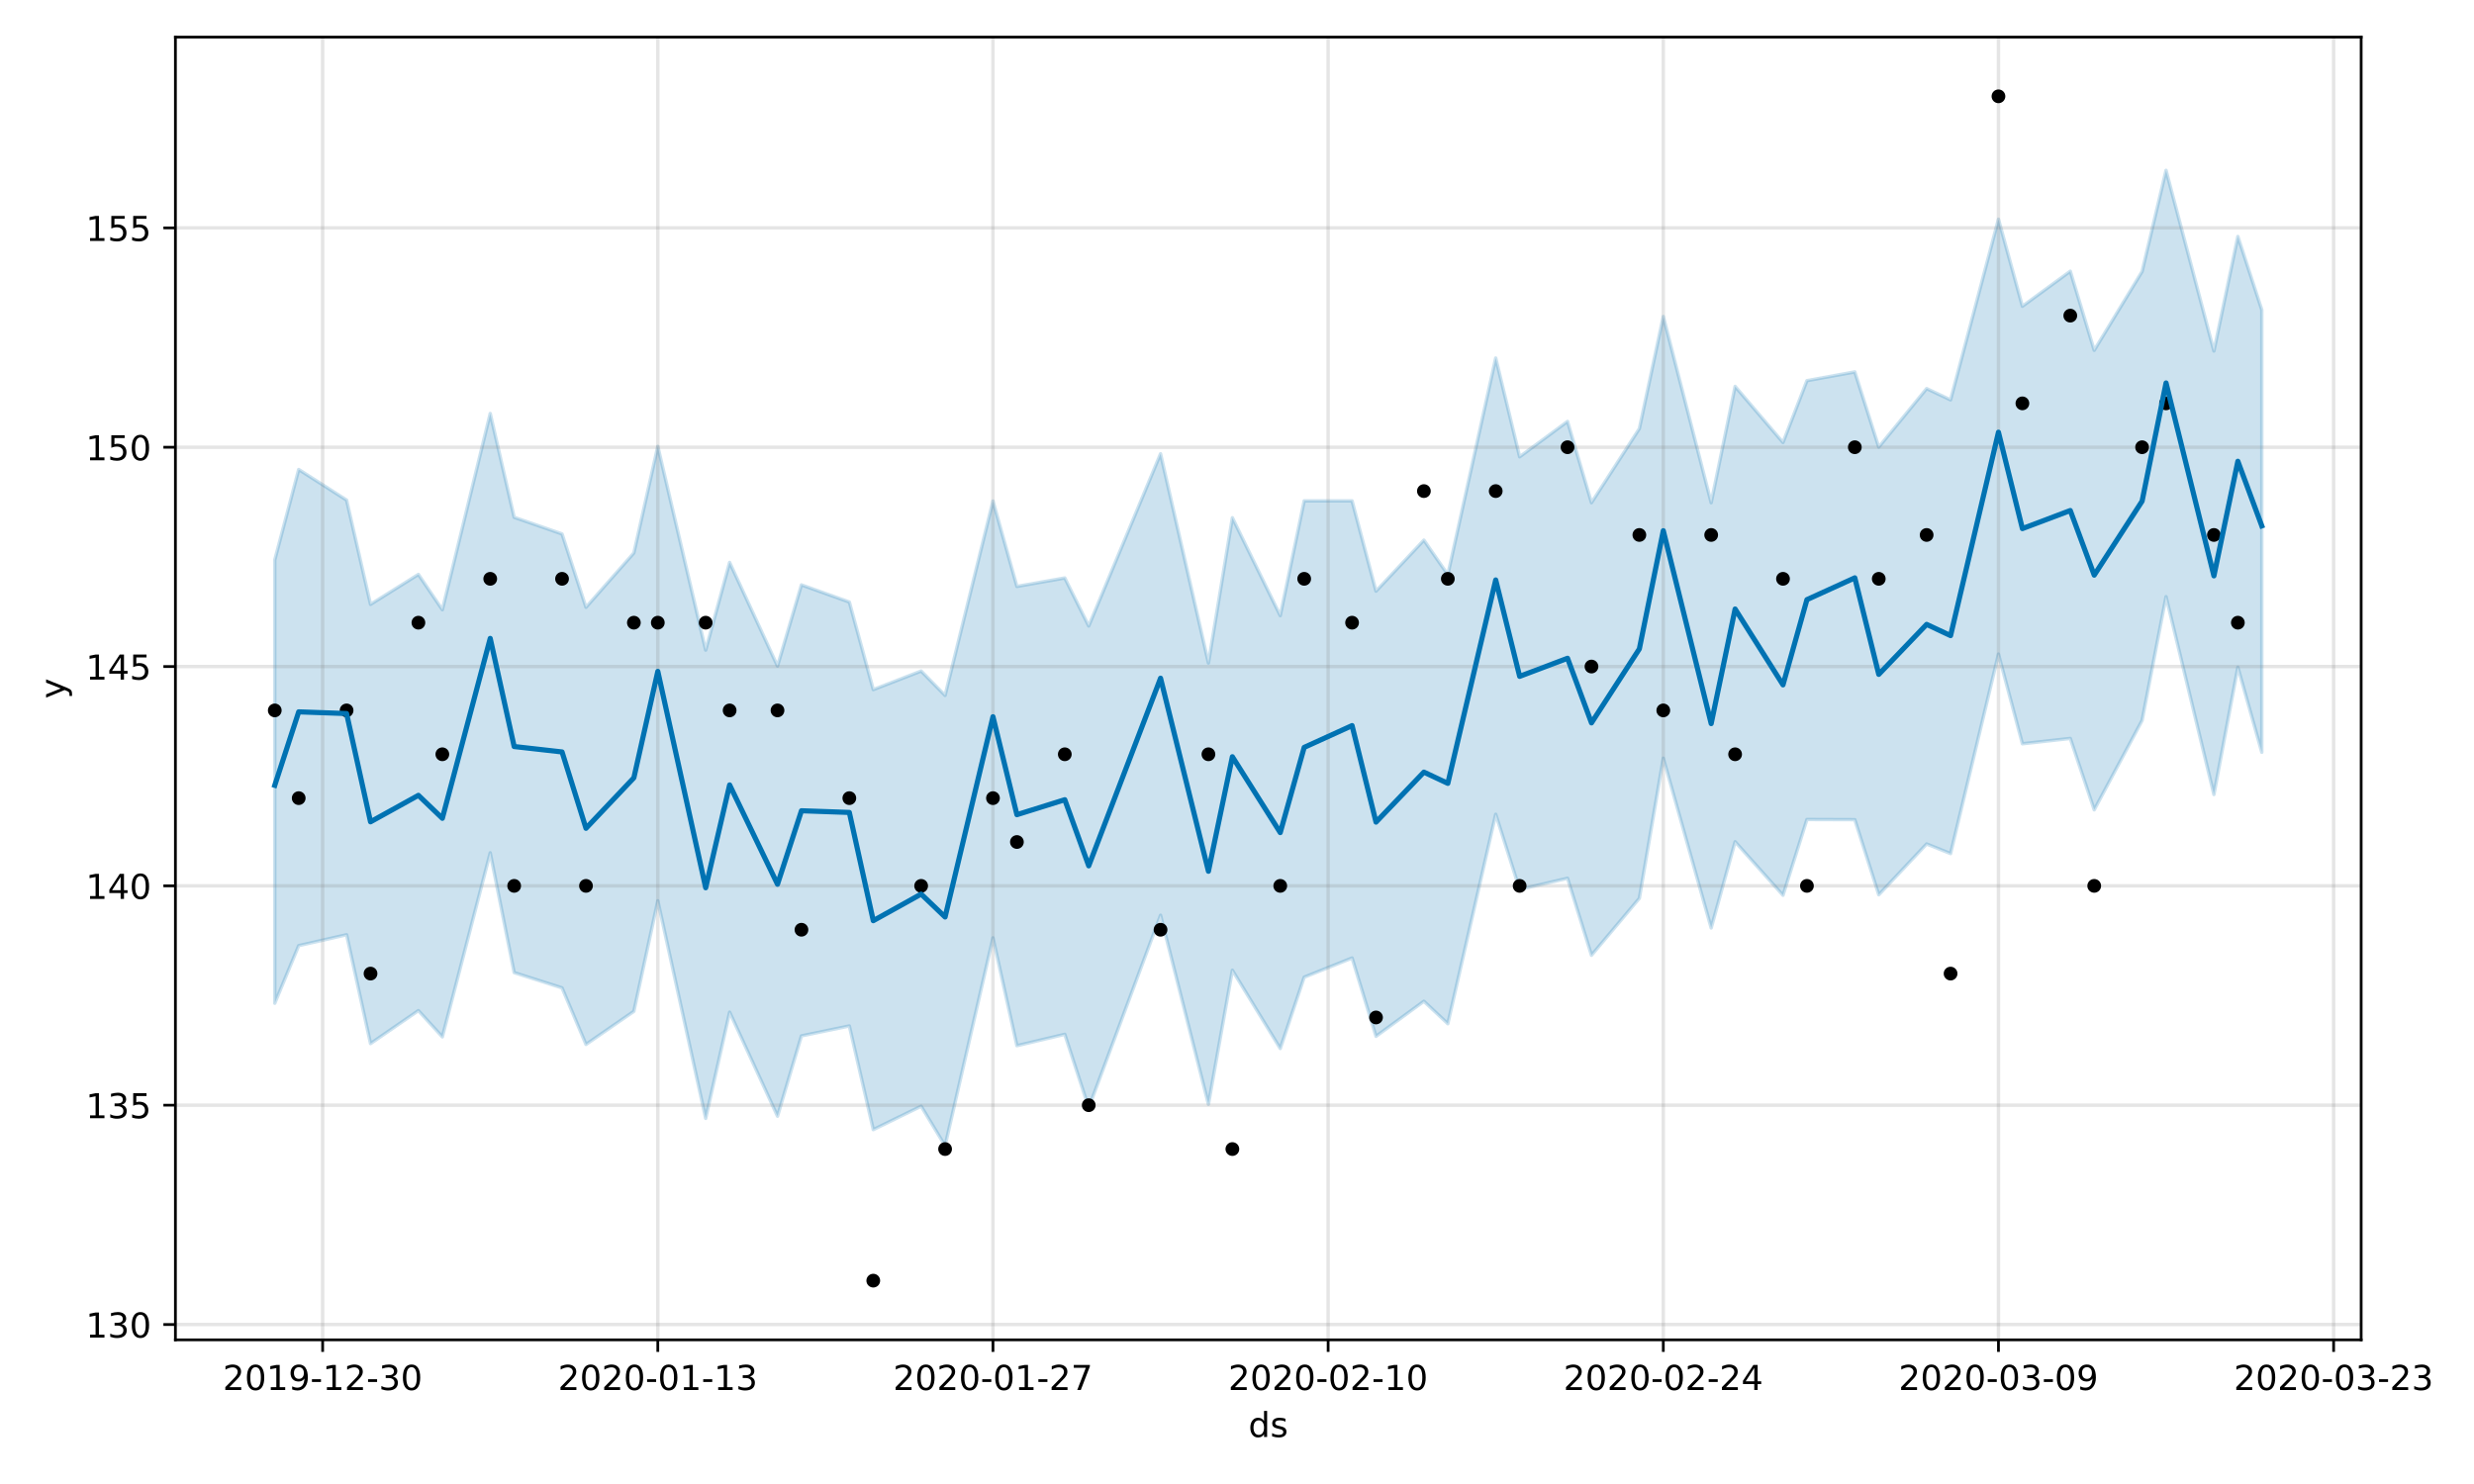 <?xml version="1.0" encoding="utf-8" standalone="no"?>
<!DOCTYPE svg PUBLIC "-//W3C//DTD SVG 1.1//EN"
  "http://www.w3.org/Graphics/SVG/1.1/DTD/svg11.dtd">
<!-- Created with matplotlib (https://matplotlib.org/) -->
<svg height="432pt" version="1.1" viewBox="0 0 720 432" width="720pt" xmlns="http://www.w3.org/2000/svg" xmlns:xlink="http://www.w3.org/1999/xlink">
 <defs>
  <style type="text/css">
*{stroke-linecap:butt;stroke-linejoin:round;}
  </style>
 </defs>
 <g id="figure_1">
  <g id="patch_1">
   <path d="M 0 432 
L 720 432 
L 720 0 
L 0 0 
z
" style="fill:#ffffff;"/>
  </g>
  <g id="axes_1">
   <g id="patch_2">
    <path d="M 51.05 390.04 
L 687.158 390.04 
L 687.158 10.8 
L 51.05 10.8 
z
" style="fill:#ffffff;"/>
   </g>
   <g id="PolyCollection_1">
    <defs>
     <path d="M 79.964 -269 
L 79.964 -139.953 
L 86.931 -156.722 
L 100.866 -159.89 
L 107.833 -128.201 
L 121.767 -137.805 
L 128.735 -130.161 
L 142.669 -183.745 
L 149.636 -148.87 
L 163.571 -144.42 
L 170.538 -127.962 
L 184.473 -137.602 
L 191.44 -169.787 
L 205.374 -106.43 
L 212.341 -137.352 
L 226.276 -107.067 
L 233.243 -130.443 
L 247.178 -133.336 
L 254.145 -103.157 
L 268.079 -109.975 
L 275.047 -98.454 
L 288.981 -158.991 
L 295.948 -127.594 
L 309.883 -130.9 
L 316.85 -109.524 
L 337.752 -165.57 
L 351.686 -110.531 
L 358.653 -149.563 
L 372.588 -126.769 
L 379.555 -147.536 
L 393.49 -153.122 
L 400.457 -130.318 
L 414.391 -140.527 
L 421.358 -133.988 
L 435.293 -194.958 
L 442.26 -173.082 
L 456.195 -176.33 
L 463.162 -153.917 
L 477.096 -170.504 
L 484.064 -211.293 
L 497.998 -161.869 
L 504.965 -186.967 
L 518.9 -171.383 
L 525.867 -193.439 
L 539.801 -193.388 
L 546.769 -171.535 
L 560.703 -186.317 
L 567.67 -183.518 
L 581.605 -241.603 
L 588.572 -215.481 
L 602.507 -217.037 
L 609.474 -196.254 
L 623.408 -222.27 
L 630.376 -258.302 
L 644.31 -200.708 
L 651.277 -237.763 
L 658.244 -213.007 
L 658.244 -341.805 
L 658.244 -341.805 
L 651.277 -363.159 
L 644.31 -329.815 
L 630.376 -382.416 
L 623.408 -352.973 
L 609.474 -330.022 
L 602.507 -353.048 
L 588.572 -342.851 
L 581.605 -368.185 
L 567.67 -315.594 
L 560.703 -318.88 
L 546.769 -301.847 
L 539.801 -323.74 
L 525.867 -321.191 
L 518.9 -303.194 
L 504.965 -319.512 
L 497.998 -285.654 
L 484.064 -339.868 
L 477.096 -307.224 
L 463.162 -285.662 
L 456.195 -309.326 
L 442.26 -299.025 
L 435.293 -327.778 
L 421.358 -264.712 
L 414.391 -274.767 
L 400.457 -259.916 
L 393.49 -286.198 
L 379.555 -286.204 
L 372.588 -252.788 
L 358.653 -281.289 
L 351.686 -238.981 
L 337.752 -299.908 
L 316.85 -249.772 
L 309.883 -263.754 
L 295.948 -261.292 
L 288.981 -286.151 
L 275.047 -229.566 
L 268.079 -236.659 
L 254.145 -231.252 
L 247.178 -256.745 
L 233.243 -261.737 
L 226.276 -238.103 
L 212.341 -268.281 
L 205.374 -242.748 
L 191.44 -302.051 
L 184.473 -271.041 
L 170.538 -255.214 
L 163.571 -276.567 
L 149.636 -281.41 
L 142.669 -311.635 
L 128.735 -254.507 
L 121.767 -264.788 
L 107.833 -256.068 
L 100.866 -286.423 
L 86.931 -295.331 
L 79.964 -269 
z
" id="m9466379547" style="stroke:#0072b2;stroke-opacity:0.2;"/>
    </defs>
    <g clip-path="url(#p2b0e6b0d8d)">
     <use style="fill:#0072b2;fill-opacity:0.2;stroke:#0072b2;stroke-opacity:0.2;" x="0" xlink:href="#m9466379547" y="432"/>
    </g>
   </g>
   <g id="matplotlib.axis_1">
    <g id="xtick_1">
     <g id="line2d_1">
      <path clip-path="url(#p2b0e6b0d8d)" d="M 93.898 390.04 
L 93.898 10.8 
" style="fill:none;stroke:#808080;stroke-linecap:square;stroke-opacity:0.2;"/>
     </g>
     <g id="line2d_2">
      <defs>
       <path d="M 0 0 
L 0 3.5 
" id="ma3d1fc6e5f" style="stroke:#000000;stroke-width:0.8;"/>
      </defs>
      <g>
       <use style="stroke:#000000;stroke-width:0.8;" x="93.898" xlink:href="#ma3d1fc6e5f" y="390.04"/>
      </g>
     </g>
     <g id="text_1">
      <!-- 2019-12-30 -->
      <defs>
       <path d="M 19.188 8.297 
L 53.609 8.297 
L 53.609 0 
L 7.328 0 
L 7.328 8.297 
Q 12.938 14.109 22.625 23.891 
Q 32.328 33.688 34.812 36.531 
Q 39.547 41.844 41.422 45.531 
Q 43.312 49.219 43.312 52.781 
Q 43.312 58.594 39.234 62.25 
Q 35.156 65.922 28.609 65.922 
Q 23.969 65.922 18.812 64.312 
Q 13.672 62.703 7.812 59.422 
L 7.812 69.391 
Q 13.766 71.781 18.938 73 
Q 24.125 74.219 28.422 74.219 
Q 39.75 74.219 46.484 68.547 
Q 53.219 62.891 53.219 53.422 
Q 53.219 48.922 51.531 44.891 
Q 49.859 40.875 45.406 35.406 
Q 44.188 33.984 37.641 27.219 
Q 31.109 20.453 19.188 8.297 
z
" id="DejaVuSans-50"/>
       <path d="M 31.781 66.406 
Q 24.172 66.406 20.328 58.906 
Q 16.5 51.422 16.5 36.375 
Q 16.5 21.391 20.328 13.891 
Q 24.172 6.391 31.781 6.391 
Q 39.453 6.391 43.281 13.891 
Q 47.125 21.391 47.125 36.375 
Q 47.125 51.422 43.281 58.906 
Q 39.453 66.406 31.781 66.406 
z
M 31.781 74.219 
Q 44.047 74.219 50.516 64.516 
Q 56.984 54.828 56.984 36.375 
Q 56.984 17.969 50.516 8.266 
Q 44.047 -1.422 31.781 -1.422 
Q 19.531 -1.422 13.062 8.266 
Q 6.594 17.969 6.594 36.375 
Q 6.594 54.828 13.062 64.516 
Q 19.531 74.219 31.781 74.219 
z
" id="DejaVuSans-48"/>
       <path d="M 12.406 8.297 
L 28.516 8.297 
L 28.516 63.922 
L 10.984 60.406 
L 10.984 69.391 
L 28.422 72.906 
L 38.281 72.906 
L 38.281 8.297 
L 54.391 8.297 
L 54.391 0 
L 12.406 0 
z
" id="DejaVuSans-49"/>
       <path d="M 10.984 1.516 
L 10.984 10.5 
Q 14.703 8.734 18.5 7.812 
Q 22.312 6.891 25.984 6.891 
Q 35.75 6.891 40.891 13.453 
Q 46.047 20.016 46.781 33.406 
Q 43.953 29.203 39.594 26.953 
Q 35.25 24.703 29.984 24.703 
Q 19.047 24.703 12.672 31.312 
Q 6.297 37.938 6.297 49.422 
Q 6.297 60.641 12.938 67.422 
Q 19.578 74.219 30.609 74.219 
Q 43.266 74.219 49.922 64.516 
Q 56.594 54.828 56.594 36.375 
Q 56.594 19.141 48.406 8.859 
Q 40.234 -1.422 26.422 -1.422 
Q 22.703 -1.422 18.891 -0.688 
Q 15.094 0.047 10.984 1.516 
z
M 30.609 32.422 
Q 37.25 32.422 41.125 36.953 
Q 45.016 41.5 45.016 49.422 
Q 45.016 57.281 41.125 61.844 
Q 37.25 66.406 30.609 66.406 
Q 23.969 66.406 20.094 61.844 
Q 16.219 57.281 16.219 49.422 
Q 16.219 41.5 20.094 36.953 
Q 23.969 32.422 30.609 32.422 
z
" id="DejaVuSans-57"/>
       <path d="M 4.891 31.391 
L 31.203 31.391 
L 31.203 23.391 
L 4.891 23.391 
z
" id="DejaVuSans-45"/>
       <path d="M 40.578 39.312 
Q 47.656 37.797 51.625 33 
Q 55.609 28.219 55.609 21.188 
Q 55.609 10.406 48.188 4.484 
Q 40.766 -1.422 27.094 -1.422 
Q 22.516 -1.422 17.656 -0.516 
Q 12.797 0.391 7.625 2.203 
L 7.625 11.719 
Q 11.719 9.328 16.594 8.109 
Q 21.484 6.891 26.812 6.891 
Q 36.078 6.891 40.938 10.547 
Q 45.797 14.203 45.797 21.188 
Q 45.797 27.641 41.281 31.266 
Q 36.766 34.906 28.719 34.906 
L 20.219 34.906 
L 20.219 43.016 
L 29.109 43.016 
Q 36.375 43.016 40.234 45.922 
Q 44.094 48.828 44.094 54.297 
Q 44.094 59.906 40.109 62.906 
Q 36.141 65.922 28.719 65.922 
Q 24.656 65.922 20.016 65.031 
Q 15.375 64.156 9.812 62.312 
L 9.812 71.094 
Q 15.438 72.656 20.344 73.438 
Q 25.25 74.219 29.594 74.219 
Q 40.828 74.219 47.359 69.109 
Q 53.906 64.016 53.906 55.328 
Q 53.906 49.266 50.438 45.094 
Q 46.969 40.922 40.578 39.312 
z
" id="DejaVuSans-51"/>
      </defs>
      <g transform="translate(64.841 404.638)scale(0.1 -0.1)">
       <use xlink:href="#DejaVuSans-50"/>
       <use x="63.623" xlink:href="#DejaVuSans-48"/>
       <use x="127.246" xlink:href="#DejaVuSans-49"/>
       <use x="190.869" xlink:href="#DejaVuSans-57"/>
       <use x="254.492" xlink:href="#DejaVuSans-45"/>
       <use x="290.576" xlink:href="#DejaVuSans-49"/>
       <use x="354.199" xlink:href="#DejaVuSans-50"/>
       <use x="417.822" xlink:href="#DejaVuSans-45"/>
       <use x="453.906" xlink:href="#DejaVuSans-51"/>
       <use x="517.529" xlink:href="#DejaVuSans-48"/>
      </g>
     </g>
    </g>
    <g id="xtick_2">
     <g id="line2d_3">
      <path clip-path="url(#p2b0e6b0d8d)" d="M 191.44 390.04 
L 191.44 10.8 
" style="fill:none;stroke:#808080;stroke-linecap:square;stroke-opacity:0.2;"/>
     </g>
     <g id="line2d_4">
      <g>
       <use style="stroke:#000000;stroke-width:0.8;" x="191.44" xlink:href="#ma3d1fc6e5f" y="390.04"/>
      </g>
     </g>
     <g id="text_2">
      <!-- 2020-01-13 -->
      <g transform="translate(162.382 404.638)scale(0.1 -0.1)">
       <use xlink:href="#DejaVuSans-50"/>
       <use x="63.623" xlink:href="#DejaVuSans-48"/>
       <use x="127.246" xlink:href="#DejaVuSans-50"/>
       <use x="190.869" xlink:href="#DejaVuSans-48"/>
       <use x="254.492" xlink:href="#DejaVuSans-45"/>
       <use x="290.576" xlink:href="#DejaVuSans-48"/>
       <use x="354.199" xlink:href="#DejaVuSans-49"/>
       <use x="417.822" xlink:href="#DejaVuSans-45"/>
       <use x="453.906" xlink:href="#DejaVuSans-49"/>
       <use x="517.529" xlink:href="#DejaVuSans-51"/>
      </g>
     </g>
    </g>
    <g id="xtick_3">
     <g id="line2d_5">
      <path clip-path="url(#p2b0e6b0d8d)" d="M 288.981 390.04 
L 288.981 10.8 
" style="fill:none;stroke:#808080;stroke-linecap:square;stroke-opacity:0.2;"/>
     </g>
     <g id="line2d_6">
      <g>
       <use style="stroke:#000000;stroke-width:0.8;" x="288.981" xlink:href="#ma3d1fc6e5f" y="390.04"/>
      </g>
     </g>
     <g id="text_3">
      <!-- 2020-01-27 -->
      <defs>
       <path d="M 8.203 72.906 
L 55.078 72.906 
L 55.078 68.703 
L 28.609 0 
L 18.312 0 
L 43.219 64.594 
L 8.203 64.594 
z
" id="DejaVuSans-55"/>
      </defs>
      <g transform="translate(259.923 404.638)scale(0.1 -0.1)">
       <use xlink:href="#DejaVuSans-50"/>
       <use x="63.623" xlink:href="#DejaVuSans-48"/>
       <use x="127.246" xlink:href="#DejaVuSans-50"/>
       <use x="190.869" xlink:href="#DejaVuSans-48"/>
       <use x="254.492" xlink:href="#DejaVuSans-45"/>
       <use x="290.576" xlink:href="#DejaVuSans-48"/>
       <use x="354.199" xlink:href="#DejaVuSans-49"/>
       <use x="417.822" xlink:href="#DejaVuSans-45"/>
       <use x="453.906" xlink:href="#DejaVuSans-50"/>
       <use x="517.529" xlink:href="#DejaVuSans-55"/>
      </g>
     </g>
    </g>
    <g id="xtick_4">
     <g id="line2d_7">
      <path clip-path="url(#p2b0e6b0d8d)" d="M 386.522 390.04 
L 386.522 10.8 
" style="fill:none;stroke:#808080;stroke-linecap:square;stroke-opacity:0.2;"/>
     </g>
     <g id="line2d_8">
      <g>
       <use style="stroke:#000000;stroke-width:0.8;" x="386.522" xlink:href="#ma3d1fc6e5f" y="390.04"/>
      </g>
     </g>
     <g id="text_4">
      <!-- 2020-02-10 -->
      <g transform="translate(357.465 404.638)scale(0.1 -0.1)">
       <use xlink:href="#DejaVuSans-50"/>
       <use x="63.623" xlink:href="#DejaVuSans-48"/>
       <use x="127.246" xlink:href="#DejaVuSans-50"/>
       <use x="190.869" xlink:href="#DejaVuSans-48"/>
       <use x="254.492" xlink:href="#DejaVuSans-45"/>
       <use x="290.576" xlink:href="#DejaVuSans-48"/>
       <use x="354.199" xlink:href="#DejaVuSans-50"/>
       <use x="417.822" xlink:href="#DejaVuSans-45"/>
       <use x="453.906" xlink:href="#DejaVuSans-49"/>
       <use x="517.529" xlink:href="#DejaVuSans-48"/>
      </g>
     </g>
    </g>
    <g id="xtick_5">
     <g id="line2d_9">
      <path clip-path="url(#p2b0e6b0d8d)" d="M 484.064 390.04 
L 484.064 10.8 
" style="fill:none;stroke:#808080;stroke-linecap:square;stroke-opacity:0.2;"/>
     </g>
     <g id="line2d_10">
      <g>
       <use style="stroke:#000000;stroke-width:0.8;" x="484.064" xlink:href="#ma3d1fc6e5f" y="390.04"/>
      </g>
     </g>
     <g id="text_5">
      <!-- 2020-02-24 -->
      <defs>
       <path d="M 37.797 64.312 
L 12.891 25.391 
L 37.797 25.391 
z
M 35.203 72.906 
L 47.609 72.906 
L 47.609 25.391 
L 58.016 25.391 
L 58.016 17.188 
L 47.609 17.188 
L 47.609 0 
L 37.797 0 
L 37.797 17.188 
L 4.891 17.188 
L 4.891 26.703 
z
" id="DejaVuSans-52"/>
      </defs>
      <g transform="translate(455.006 404.638)scale(0.1 -0.1)">
       <use xlink:href="#DejaVuSans-50"/>
       <use x="63.623" xlink:href="#DejaVuSans-48"/>
       <use x="127.246" xlink:href="#DejaVuSans-50"/>
       <use x="190.869" xlink:href="#DejaVuSans-48"/>
       <use x="254.492" xlink:href="#DejaVuSans-45"/>
       <use x="290.576" xlink:href="#DejaVuSans-48"/>
       <use x="354.199" xlink:href="#DejaVuSans-50"/>
       <use x="417.822" xlink:href="#DejaVuSans-45"/>
       <use x="453.906" xlink:href="#DejaVuSans-50"/>
       <use x="517.529" xlink:href="#DejaVuSans-52"/>
      </g>
     </g>
    </g>
    <g id="xtick_6">
     <g id="line2d_11">
      <path clip-path="url(#p2b0e6b0d8d)" d="M 581.605 390.04 
L 581.605 10.8 
" style="fill:none;stroke:#808080;stroke-linecap:square;stroke-opacity:0.2;"/>
     </g>
     <g id="line2d_12">
      <g>
       <use style="stroke:#000000;stroke-width:0.8;" x="581.605" xlink:href="#ma3d1fc6e5f" y="390.04"/>
      </g>
     </g>
     <g id="text_6">
      <!-- 2020-03-09 -->
      <g transform="translate(552.547 404.638)scale(0.1 -0.1)">
       <use xlink:href="#DejaVuSans-50"/>
       <use x="63.623" xlink:href="#DejaVuSans-48"/>
       <use x="127.246" xlink:href="#DejaVuSans-50"/>
       <use x="190.869" xlink:href="#DejaVuSans-48"/>
       <use x="254.492" xlink:href="#DejaVuSans-45"/>
       <use x="290.576" xlink:href="#DejaVuSans-48"/>
       <use x="354.199" xlink:href="#DejaVuSans-51"/>
       <use x="417.822" xlink:href="#DejaVuSans-45"/>
       <use x="453.906" xlink:href="#DejaVuSans-48"/>
       <use x="517.529" xlink:href="#DejaVuSans-57"/>
      </g>
     </g>
    </g>
    <g id="xtick_7">
     <g id="line2d_13">
      <path clip-path="url(#p2b0e6b0d8d)" d="M 679.146 390.04 
L 679.146 10.8 
" style="fill:none;stroke:#808080;stroke-linecap:square;stroke-opacity:0.2;"/>
     </g>
     <g id="line2d_14">
      <g>
       <use style="stroke:#000000;stroke-width:0.8;" x="679.146" xlink:href="#ma3d1fc6e5f" y="390.04"/>
      </g>
     </g>
     <g id="text_7">
      <!-- 2020-03-23 -->
      <g transform="translate(650.088 404.638)scale(0.1 -0.1)">
       <use xlink:href="#DejaVuSans-50"/>
       <use x="63.623" xlink:href="#DejaVuSans-48"/>
       <use x="127.246" xlink:href="#DejaVuSans-50"/>
       <use x="190.869" xlink:href="#DejaVuSans-48"/>
       <use x="254.492" xlink:href="#DejaVuSans-45"/>
       <use x="290.576" xlink:href="#DejaVuSans-48"/>
       <use x="354.199" xlink:href="#DejaVuSans-51"/>
       <use x="417.822" xlink:href="#DejaVuSans-45"/>
       <use x="453.906" xlink:href="#DejaVuSans-50"/>
       <use x="517.529" xlink:href="#DejaVuSans-51"/>
      </g>
     </g>
    </g>
    <g id="text_8">
     <!-- ds -->
     <defs>
      <path d="M 45.406 46.391 
L 45.406 75.984 
L 54.391 75.984 
L 54.391 0 
L 45.406 0 
L 45.406 8.203 
Q 42.578 3.328 38.25 0.953 
Q 33.938 -1.422 27.875 -1.422 
Q 17.969 -1.422 11.734 6.484 
Q 5.516 14.406 5.516 27.297 
Q 5.516 40.188 11.734 48.094 
Q 17.969 56 27.875 56 
Q 33.938 56 38.25 53.625 
Q 42.578 51.266 45.406 46.391 
z
M 14.797 27.297 
Q 14.797 17.391 18.875 11.75 
Q 22.953 6.109 30.078 6.109 
Q 37.203 6.109 41.297 11.75 
Q 45.406 17.391 45.406 27.297 
Q 45.406 37.203 41.297 42.844 
Q 37.203 48.484 30.078 48.484 
Q 22.953 48.484 18.875 42.844 
Q 14.797 37.203 14.797 27.297 
z
" id="DejaVuSans-100"/>
      <path d="M 44.281 53.078 
L 44.281 44.578 
Q 40.484 46.531 36.375 47.5 
Q 32.281 48.484 27.875 48.484 
Q 21.188 48.484 17.844 46.438 
Q 14.5 44.391 14.5 40.281 
Q 14.5 37.156 16.891 35.375 
Q 19.281 33.594 26.516 31.984 
L 29.594 31.297 
Q 39.156 29.25 43.188 25.516 
Q 47.219 21.781 47.219 15.094 
Q 47.219 7.469 41.188 3.016 
Q 35.156 -1.422 24.609 -1.422 
Q 20.219 -1.422 15.453 -0.562 
Q 10.688 0.297 5.422 2 
L 5.422 11.281 
Q 10.406 8.688 15.234 7.391 
Q 20.062 6.109 24.812 6.109 
Q 31.156 6.109 34.562 8.281 
Q 37.984 10.453 37.984 14.406 
Q 37.984 18.062 35.516 20.016 
Q 33.062 21.969 24.703 23.781 
L 21.578 24.516 
Q 13.234 26.266 9.516 29.906 
Q 5.812 33.547 5.812 39.891 
Q 5.812 47.609 11.281 51.797 
Q 16.75 56 26.812 56 
Q 31.781 56 36.172 55.266 
Q 40.578 54.547 44.281 53.078 
z
" id="DejaVuSans-115"/>
     </defs>
     <g transform="translate(363.325 418.317)scale(0.1 -0.1)">
      <use xlink:href="#DejaVuSans-100"/>
      <use x="63.477" xlink:href="#DejaVuSans-115"/>
     </g>
    </g>
   </g>
   <g id="matplotlib.axis_2">
    <g id="ytick_1">
     <g id="line2d_15">
      <path clip-path="url(#p2b0e6b0d8d)" d="M 51.05 385.571 
L 687.158 385.571 
" style="fill:none;stroke:#808080;stroke-linecap:square;stroke-opacity:0.2;"/>
     </g>
     <g id="line2d_16">
      <defs>
       <path d="M 0 0 
L -3.5 0 
" id="m3b1a4f0f91" style="stroke:#000000;stroke-width:0.8;"/>
      </defs>
      <g>
       <use style="stroke:#000000;stroke-width:0.8;" x="51.05" xlink:href="#m3b1a4f0f91" y="385.571"/>
      </g>
     </g>
     <g id="text_9">
      <!-- 130 -->
      <g transform="translate(24.962 389.37)scale(0.1 -0.1)">
       <use xlink:href="#DejaVuSans-49"/>
       <use x="63.623" xlink:href="#DejaVuSans-51"/>
       <use x="127.246" xlink:href="#DejaVuSans-48"/>
      </g>
     </g>
    </g>
    <g id="ytick_2">
     <g id="line2d_17">
      <path clip-path="url(#p2b0e6b0d8d)" d="M 51.05 321.726 
L 687.158 321.726 
" style="fill:none;stroke:#808080;stroke-linecap:square;stroke-opacity:0.2;"/>
     </g>
     <g id="line2d_18">
      <g>
       <use style="stroke:#000000;stroke-width:0.8;" x="51.05" xlink:href="#m3b1a4f0f91" y="321.726"/>
      </g>
     </g>
     <g id="text_10">
      <!-- 135 -->
      <defs>
       <path d="M 10.797 72.906 
L 49.516 72.906 
L 49.516 64.594 
L 19.828 64.594 
L 19.828 46.734 
Q 21.969 47.469 24.109 47.828 
Q 26.266 48.188 28.422 48.188 
Q 40.625 48.188 47.75 41.5 
Q 54.891 34.812 54.891 23.391 
Q 54.891 11.625 47.562 5.094 
Q 40.234 -1.422 26.906 -1.422 
Q 22.312 -1.422 17.547 -0.641 
Q 12.797 0.141 7.719 1.703 
L 7.719 11.625 
Q 12.109 9.234 16.797 8.062 
Q 21.484 6.891 26.703 6.891 
Q 35.156 6.891 40.078 11.328 
Q 45.016 15.766 45.016 23.391 
Q 45.016 31 40.078 35.438 
Q 35.156 39.891 26.703 39.891 
Q 22.75 39.891 18.812 39.016 
Q 14.891 38.141 10.797 36.281 
z
" id="DejaVuSans-53"/>
      </defs>
      <g transform="translate(24.962 325.525)scale(0.1 -0.1)">
       <use xlink:href="#DejaVuSans-49"/>
       <use x="63.623" xlink:href="#DejaVuSans-51"/>
       <use x="127.246" xlink:href="#DejaVuSans-53"/>
      </g>
     </g>
    </g>
    <g id="ytick_3">
     <g id="line2d_19">
      <path clip-path="url(#p2b0e6b0d8d)" d="M 51.05 257.881 
L 687.158 257.881 
" style="fill:none;stroke:#808080;stroke-linecap:square;stroke-opacity:0.2;"/>
     </g>
     <g id="line2d_20">
      <g>
       <use style="stroke:#000000;stroke-width:0.8;" x="51.05" xlink:href="#m3b1a4f0f91" y="257.881"/>
      </g>
     </g>
     <g id="text_11">
      <!-- 140 -->
      <g transform="translate(24.962 261.68)scale(0.1 -0.1)">
       <use xlink:href="#DejaVuSans-49"/>
       <use x="63.623" xlink:href="#DejaVuSans-52"/>
       <use x="127.246" xlink:href="#DejaVuSans-48"/>
      </g>
     </g>
    </g>
    <g id="ytick_4">
     <g id="line2d_21">
      <path clip-path="url(#p2b0e6b0d8d)" d="M 51.05 194.035 
L 687.158 194.035 
" style="fill:none;stroke:#808080;stroke-linecap:square;stroke-opacity:0.2;"/>
     </g>
     <g id="line2d_22">
      <g>
       <use style="stroke:#000000;stroke-width:0.8;" x="51.05" xlink:href="#m3b1a4f0f91" y="194.035"/>
      </g>
     </g>
     <g id="text_12">
      <!-- 145 -->
      <g transform="translate(24.962 197.835)scale(0.1 -0.1)">
       <use xlink:href="#DejaVuSans-49"/>
       <use x="63.623" xlink:href="#DejaVuSans-52"/>
       <use x="127.246" xlink:href="#DejaVuSans-53"/>
      </g>
     </g>
    </g>
    <g id="ytick_5">
     <g id="line2d_23">
      <path clip-path="url(#p2b0e6b0d8d)" d="M 51.05 130.19 
L 687.158 130.19 
" style="fill:none;stroke:#808080;stroke-linecap:square;stroke-opacity:0.2;"/>
     </g>
     <g id="line2d_24">
      <g>
       <use style="stroke:#000000;stroke-width:0.8;" x="51.05" xlink:href="#m3b1a4f0f91" y="130.19"/>
      </g>
     </g>
     <g id="text_13">
      <!-- 150 -->
      <g transform="translate(24.962 133.99)scale(0.1 -0.1)">
       <use xlink:href="#DejaVuSans-49"/>
       <use x="63.623" xlink:href="#DejaVuSans-53"/>
       <use x="127.246" xlink:href="#DejaVuSans-48"/>
      </g>
     </g>
    </g>
    <g id="ytick_6">
     <g id="line2d_25">
      <path clip-path="url(#p2b0e6b0d8d)" d="M 51.05 66.345 
L 687.158 66.345 
" style="fill:none;stroke:#808080;stroke-linecap:square;stroke-opacity:0.2;"/>
     </g>
     <g id="line2d_26">
      <g>
       <use style="stroke:#000000;stroke-width:0.8;" x="51.05" xlink:href="#m3b1a4f0f91" y="66.345"/>
      </g>
     </g>
     <g id="text_14">
      <!-- 155 -->
      <g transform="translate(24.962 70.144)scale(0.1 -0.1)">
       <use xlink:href="#DejaVuSans-49"/>
       <use x="63.623" xlink:href="#DejaVuSans-53"/>
       <use x="127.246" xlink:href="#DejaVuSans-53"/>
      </g>
     </g>
    </g>
    <g id="text_15">
     <!-- y -->
     <defs>
      <path d="M 32.172 -5.078 
Q 28.375 -14.844 24.75 -17.812 
Q 21.141 -20.797 15.094 -20.797 
L 7.906 -20.797 
L 7.906 -13.281 
L 13.188 -13.281 
Q 16.891 -13.281 18.938 -11.516 
Q 21 -9.766 23.484 -3.219 
L 25.094 0.875 
L 2.984 54.688 
L 12.5 54.688 
L 29.594 11.922 
L 46.688 54.688 
L 56.203 54.688 
z
" id="DejaVuSans-121"/>
     </defs>
     <g transform="translate(18.883 203.379)rotate(-90)scale(0.1 -0.1)">
      <use xlink:href="#DejaVuSans-121"/>
     </g>
    </g>
   </g>
   <g id="line2d_27">
    <defs>
     <path d="M 0 1.5 
C 0.398 1.5 0.779 1.342 1.061 1.061 
C 1.342 0.779 1.5 0.398 1.5 0 
C 1.5 -0.398 1.342 -0.779 1.061 -1.061 
C 0.779 -1.342 0.398 -1.5 0 -1.5 
C -0.398 -1.5 -0.779 -1.342 -1.061 -1.061 
C -1.342 -0.779 -1.5 -0.398 -1.5 0 
C -1.5 0.398 -1.342 0.779 -1.061 1.061 
C -0.779 1.342 -0.398 1.5 0 1.5 
z
" id="m10a1bf02e9" style="stroke:#000000;"/>
    </defs>
    <g clip-path="url(#p2b0e6b0d8d)">
     <use style="stroke:#000000;" x="79.964" xlink:href="#m10a1bf02e9" y="206.805"/>
     <use style="stroke:#000000;" x="86.931" xlink:href="#m10a1bf02e9" y="232.343"/>
     <use style="stroke:#000000;" x="100.866" xlink:href="#m10a1bf02e9" y="206.805"/>
     <use style="stroke:#000000;" x="107.833" xlink:href="#m10a1bf02e9" y="283.419"/>
     <use style="stroke:#000000;" x="121.767" xlink:href="#m10a1bf02e9" y="181.266"/>
     <use style="stroke:#000000;" x="128.735" xlink:href="#m10a1bf02e9" y="219.574"/>
     <use style="stroke:#000000;" x="142.669" xlink:href="#m10a1bf02e9" y="168.497"/>
     <use style="stroke:#000000;" x="149.636" xlink:href="#m10a1bf02e9" y="257.881"/>
     <use style="stroke:#000000;" x="163.571" xlink:href="#m10a1bf02e9" y="168.497"/>
     <use style="stroke:#000000;" x="170.538" xlink:href="#m10a1bf02e9" y="257.881"/>
     <use style="stroke:#000000;" x="184.473" xlink:href="#m10a1bf02e9" y="181.266"/>
     <use style="stroke:#000000;" x="191.44" xlink:href="#m10a1bf02e9" y="181.266"/>
     <use style="stroke:#000000;" x="205.374" xlink:href="#m10a1bf02e9" y="181.266"/>
     <use style="stroke:#000000;" x="212.341" xlink:href="#m10a1bf02e9" y="206.805"/>
     <use style="stroke:#000000;" x="226.276" xlink:href="#m10a1bf02e9" y="206.805"/>
     <use style="stroke:#000000;" x="233.243" xlink:href="#m10a1bf02e9" y="270.65"/>
     <use style="stroke:#000000;" x="247.178" xlink:href="#m10a1bf02e9" y="232.343"/>
     <use style="stroke:#000000;" x="254.145" xlink:href="#m10a1bf02e9" y="372.802"/>
     <use style="stroke:#000000;" x="268.079" xlink:href="#m10a1bf02e9" y="257.881"/>
     <use style="stroke:#000000;" x="275.047" xlink:href="#m10a1bf02e9" y="334.495"/>
     <use style="stroke:#000000;" x="288.981" xlink:href="#m10a1bf02e9" y="232.343"/>
     <use style="stroke:#000000;" x="295.948" xlink:href="#m10a1bf02e9" y="245.112"/>
     <use style="stroke:#000000;" x="309.883" xlink:href="#m10a1bf02e9" y="219.574"/>
     <use style="stroke:#000000;" x="316.85" xlink:href="#m10a1bf02e9" y="321.726"/>
     <use style="stroke:#000000;" x="337.752" xlink:href="#m10a1bf02e9" y="270.65"/>
     <use style="stroke:#000000;" x="351.686" xlink:href="#m10a1bf02e9" y="219.574"/>
     <use style="stroke:#000000;" x="358.653" xlink:href="#m10a1bf02e9" y="334.495"/>
     <use style="stroke:#000000;" x="372.588" xlink:href="#m10a1bf02e9" y="257.881"/>
     <use style="stroke:#000000;" x="379.555" xlink:href="#m10a1bf02e9" y="168.497"/>
     <use style="stroke:#000000;" x="393.49" xlink:href="#m10a1bf02e9" y="181.266"/>
     <use style="stroke:#000000;" x="400.457" xlink:href="#m10a1bf02e9" y="296.188"/>
     <use style="stroke:#000000;" x="414.391" xlink:href="#m10a1bf02e9" y="142.959"/>
     <use style="stroke:#000000;" x="421.358" xlink:href="#m10a1bf02e9" y="168.497"/>
     <use style="stroke:#000000;" x="435.293" xlink:href="#m10a1bf02e9" y="142.959"/>
     <use style="stroke:#000000;" x="442.26" xlink:href="#m10a1bf02e9" y="257.881"/>
     <use style="stroke:#000000;" x="456.195" xlink:href="#m10a1bf02e9" y="130.19"/>
     <use style="stroke:#000000;" x="463.162" xlink:href="#m10a1bf02e9" y="194.035"/>
     <use style="stroke:#000000;" x="477.096" xlink:href="#m10a1bf02e9" y="155.728"/>
     <use style="stroke:#000000;" x="484.064" xlink:href="#m10a1bf02e9" y="206.805"/>
     <use style="stroke:#000000;" x="497.998" xlink:href="#m10a1bf02e9" y="155.728"/>
     <use style="stroke:#000000;" x="504.965" xlink:href="#m10a1bf02e9" y="219.574"/>
     <use style="stroke:#000000;" x="518.9" xlink:href="#m10a1bf02e9" y="168.497"/>
     <use style="stroke:#000000;" x="525.867" xlink:href="#m10a1bf02e9" y="257.881"/>
     <use style="stroke:#000000;" x="539.801" xlink:href="#m10a1bf02e9" y="130.19"/>
     <use style="stroke:#000000;" x="546.769" xlink:href="#m10a1bf02e9" y="168.497"/>
     <use style="stroke:#000000;" x="560.703" xlink:href="#m10a1bf02e9" y="155.728"/>
     <use style="stroke:#000000;" x="567.67" xlink:href="#m10a1bf02e9" y="283.419"/>
     <use style="stroke:#000000;" x="581.605" xlink:href="#m10a1bf02e9" y="28.038"/>
     <use style="stroke:#000000;" x="588.572" xlink:href="#m10a1bf02e9" y="117.421"/>
     <use style="stroke:#000000;" x="602.507" xlink:href="#m10a1bf02e9" y="91.883"/>
     <use style="stroke:#000000;" x="609.474" xlink:href="#m10a1bf02e9" y="257.881"/>
     <use style="stroke:#000000;" x="623.408" xlink:href="#m10a1bf02e9" y="130.19"/>
     <use style="stroke:#000000;" x="630.376" xlink:href="#m10a1bf02e9" y="117.421"/>
     <use style="stroke:#000000;" x="644.31" xlink:href="#m10a1bf02e9" y="155.728"/>
     <use style="stroke:#000000;" x="651.277" xlink:href="#m10a1bf02e9" y="181.266"/>
    </g>
   </g>
   <g id="line2d_28">
    <path clip-path="url(#p2b0e6b0d8d)" d="M 79.964 228.612 
L 86.931 207.223 
L 100.866 207.719 
L 107.833 239.233 
L 121.767 231.525 
L 128.735 238.211 
L 142.669 185.841 
L 149.636 217.318 
L 163.571 218.895 
L 170.538 241.124 
L 184.473 226.421 
L 191.44 195.44 
L 205.374 258.431 
L 212.341 228.494 
L 226.276 257.409 
L 233.243 236.016 
L 247.178 236.504 
L 254.145 268.014 
L 268.079 260.271 
L 275.047 266.94 
L 288.981 208.644 
L 295.948 237.159 
L 309.883 232.8 
L 316.85 252.05 
L 337.752 197.43 
L 351.686 253.626 
L 358.653 220.291 
L 372.588 242.373 
L 379.555 217.567 
L 393.49 211.225 
L 400.457 239.319 
L 414.391 224.772 
L 421.358 228.039 
L 435.293 168.83 
L 442.26 196.888 
L 456.195 191.626 
L 463.162 210.436 
L 477.096 188.894 
L 484.064 154.493 
L 497.998 210.645 
L 504.965 177.289 
L 518.9 199.366 
L 525.867 174.557 
L 539.801 168.214 
L 546.769 196.309 
L 560.703 181.762 
L 567.67 185.029 
L 581.605 125.82 
L 588.572 153.877 
L 602.507 148.616 
L 609.474 167.425 
L 623.408 145.883 
L 630.376 111.483 
L 644.31 167.635 
L 651.277 134.279 
L 658.244 153.088 
" style="fill:none;stroke:#0072b2;stroke-linecap:square;stroke-width:1.5;"/>
   </g>
   <g id="patch_3">
    <path d="M 51.05 390.04 
L 51.05 10.8 
" style="fill:none;stroke:#000000;stroke-linecap:square;stroke-linejoin:miter;stroke-width:0.8;"/>
   </g>
   <g id="patch_4">
    <path d="M 687.158 390.04 
L 687.158 10.8 
" style="fill:none;stroke:#000000;stroke-linecap:square;stroke-linejoin:miter;stroke-width:0.8;"/>
   </g>
   <g id="patch_5">
    <path d="M 51.05 390.04 
L 687.158 390.04 
" style="fill:none;stroke:#000000;stroke-linecap:square;stroke-linejoin:miter;stroke-width:0.8;"/>
   </g>
   <g id="patch_6">
    <path d="M 51.05 10.8 
L 687.158 10.8 
" style="fill:none;stroke:#000000;stroke-linecap:square;stroke-linejoin:miter;stroke-width:0.8;"/>
   </g>
  </g>
 </g>
 <defs>
  <clipPath id="p2b0e6b0d8d">
   <rect height="379.24" width="636.108" x="51.05" y="10.8"/>
  </clipPath>
 </defs>
</svg>
